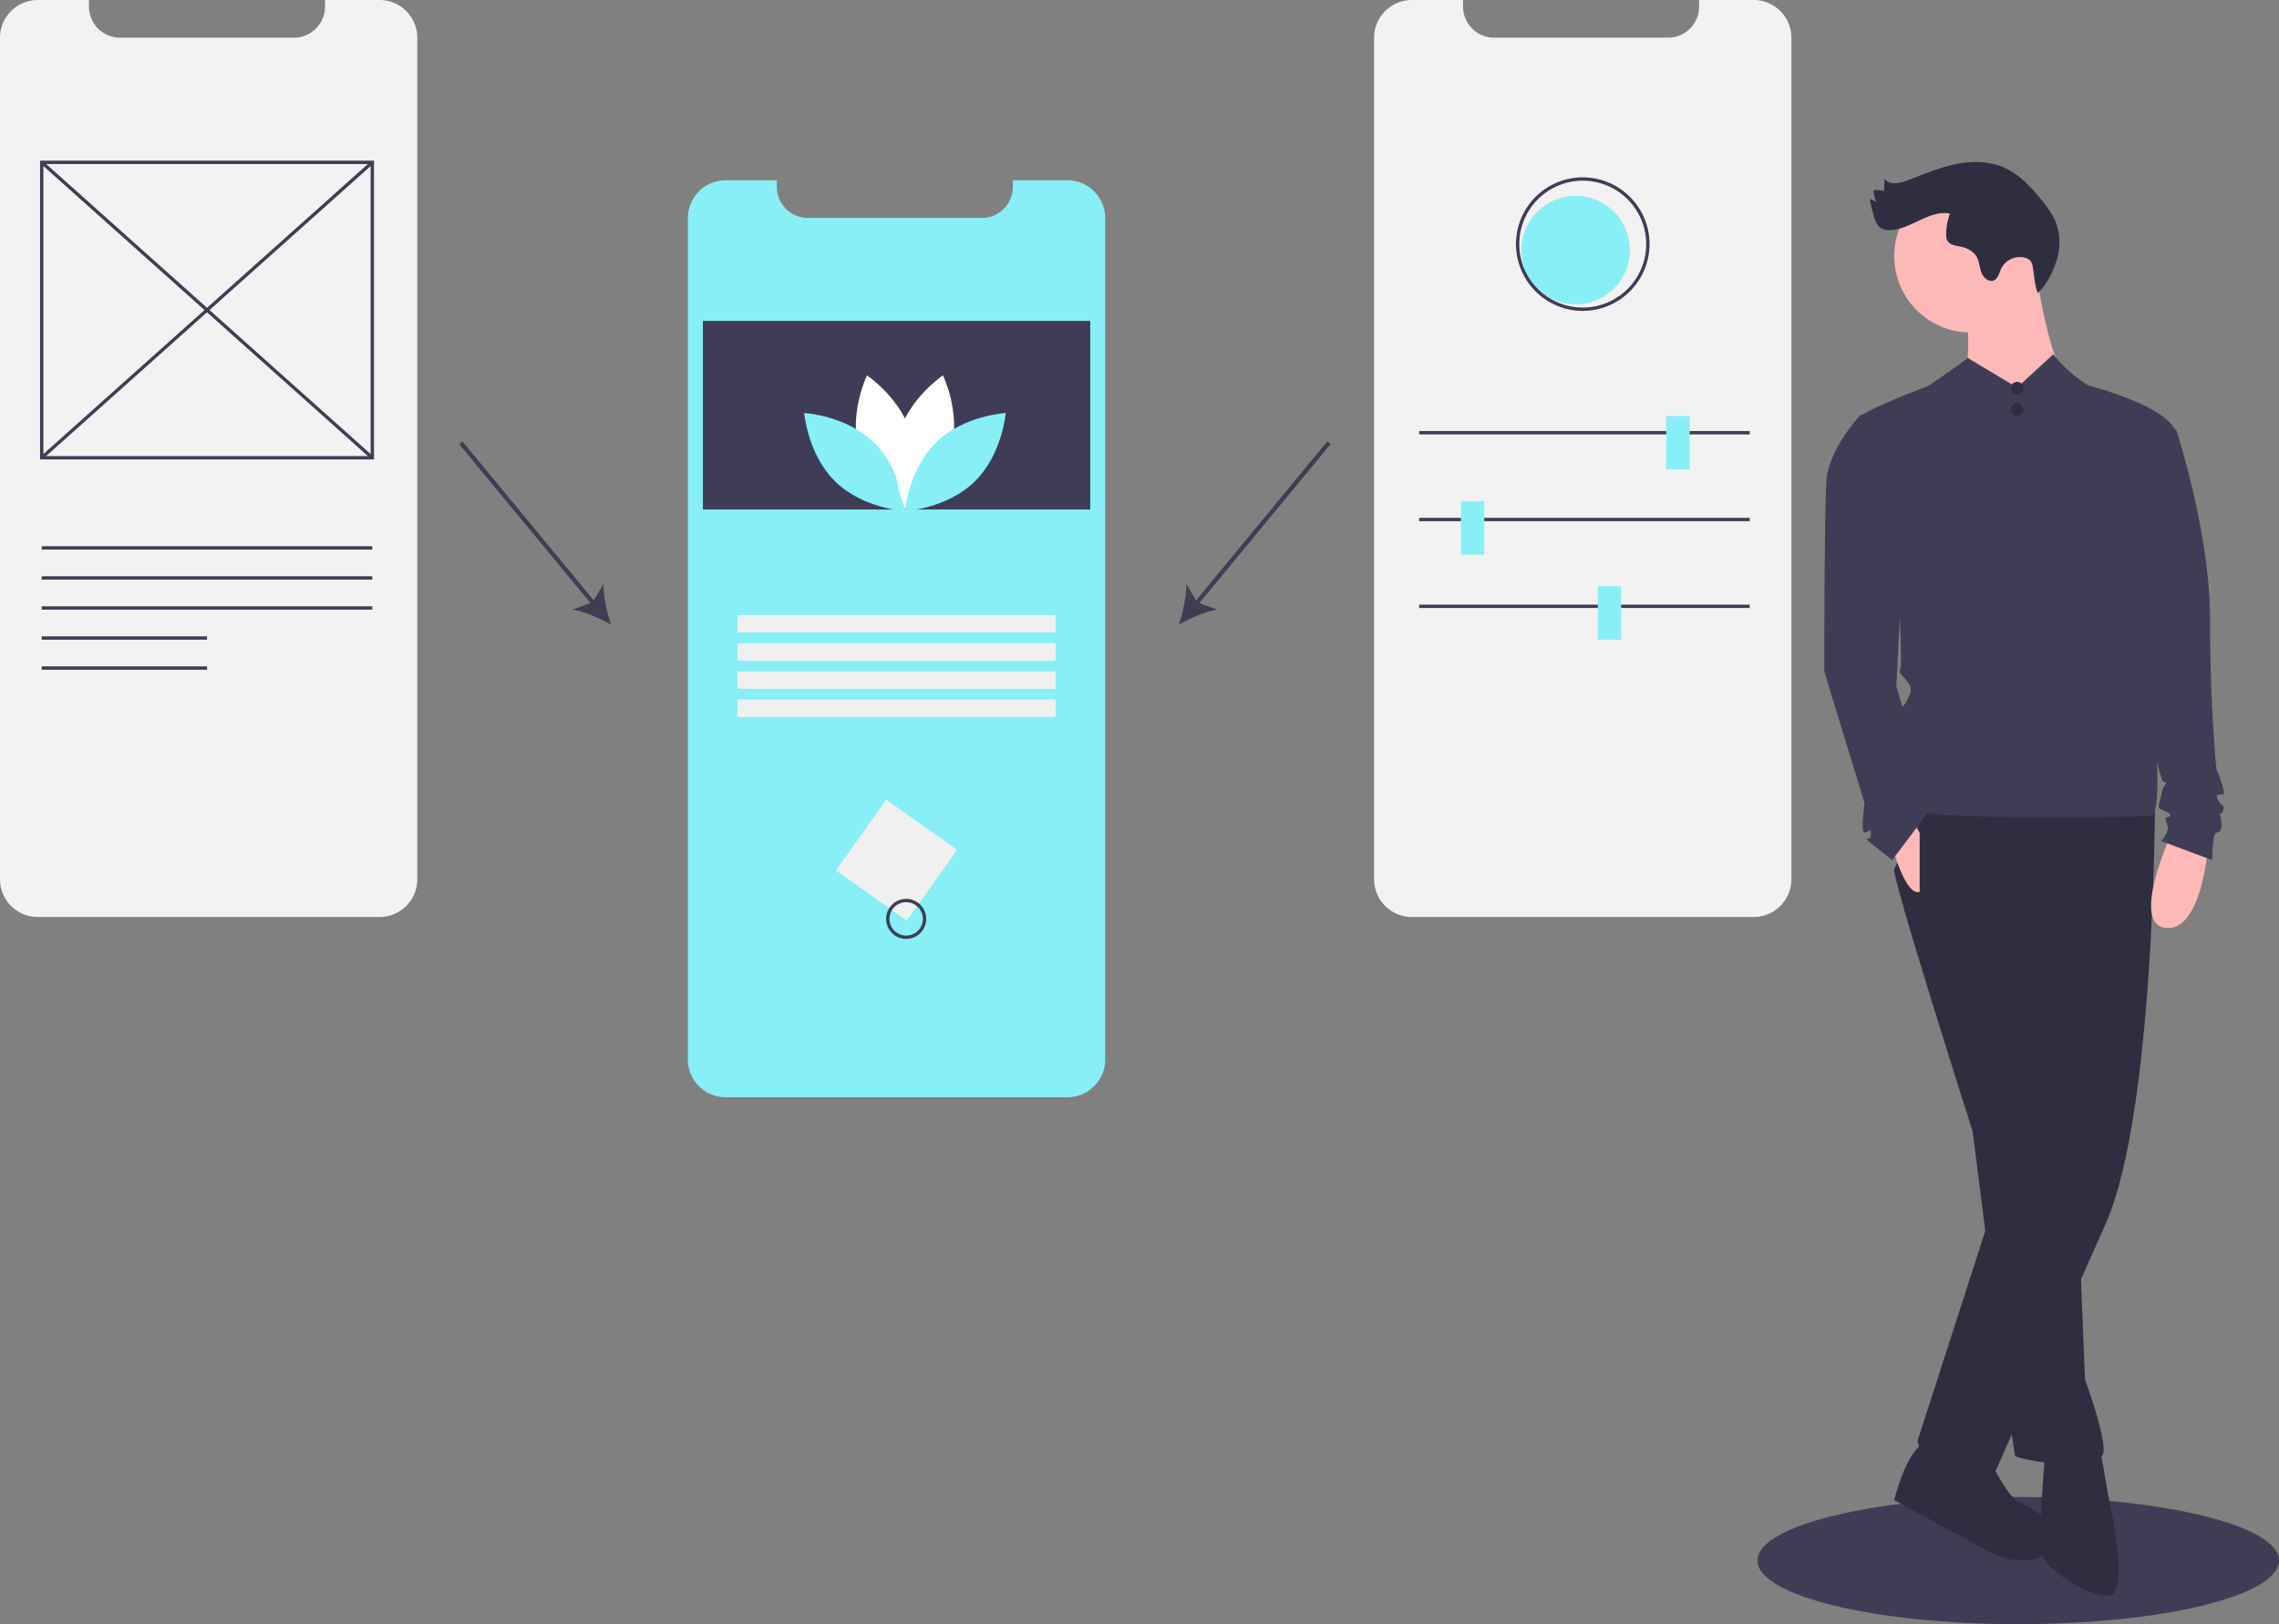 <svg xmlns="http://www.w3.org/2000/svg" data-name="Layer 1" width="1075.03" height="766.356" viewBox="0 0 1075.03 766.356" xmlns:xlink="http://www.w3.org/1999/xlink"><rect x="0" y="0" width="1075.03" height="766.356" fill="#808080" stroke="none"/><title>mobile_prototyping</title><ellipse cx="952.03" cy="736.356" rx="123" ry="30" fill="#3f3d56"/><path d="M583.821,169.719V566.728a17.839,17.839,0,0,1-17.839,17.831H404.805a17.808,17.808,0,0,1-17.839-17.831V169.719A17.838,17.838,0,0,1,404.805,151.88h24.123v3.095a14.688,14.688,0,0,0,14.688,14.688h81.971A14.688,14.688,0,0,0,540.276,154.975V151.88h25.707A17.833,17.833,0,0,1,583.821,169.719Z" transform="translate(-62.485 -66.822)" fill="#88eff7"/><rect x="331.562" y="151.412" width="182.718" height="88.996" fill="#3f3d56"/><path d="M467.613,279.343c4.783,17.681,21.166,28.631,21.166,28.631s8.628-17.716,3.845-35.398-21.166-28.631-21.166-28.631S462.83,261.662,467.613,279.343Z" transform="translate(-62.485 -66.822)" fill="#fff"/><path d="M474.642,275.543c13.125,12.777,14.728,32.417,14.728,32.417s-19.676-1.074-32.801-13.851S441.84,261.692,441.84,261.692,461.517,262.766,474.642,275.543Z" transform="translate(-62.485 -66.822)" fill="#88eff7"/><path d="M511.126,279.343c-4.783,17.681-21.166,28.631-21.166,28.631s-8.628-17.716-3.845-35.398,21.166-28.631,21.166-28.631S515.909,261.662,511.126,279.343Z" transform="translate(-62.485 -66.822)" fill="#fff"/><path d="M504.097,275.543c-13.125,12.777-14.728,32.417-14.728,32.417s19.676-1.074,32.801-13.851S536.899,261.692,536.899,261.692,517.222,262.766,504.097,275.543Z" transform="translate(-62.485 -66.822)" fill="#88eff7"/><rect x="347.904" y="290.246" width="150.033" height="8.236" fill="#f0f0f0"/><rect x="347.904" y="303.514" width="150.033" height="8.236" fill="#f0f0f0"/><rect x="347.904" y="316.783" width="150.033" height="8.236" fill="#f0f0f0"/><rect x="347.904" y="330.052" width="150.033" height="8.236" fill="#f0f0f0"/><rect x="464.917" y="452.213" width="40.954" height="40.954" transform="translate(300.734 -260.552) rotate(35.371)" fill="#f0f0f0"/><path d="M489.936,509.851A9.451,9.451,0,1,1,499.387,500.4,9.462,9.462,0,0,1,489.936,509.851Zm0-17.327A7.876,7.876,0,1,0,497.812,500.4,7.885,7.885,0,0,0,489.936,492.524Z" transform="translate(-62.485 -66.822)" fill="#3f3d56"/><path d="M259.34,84.66V481.67a17.839,17.839,0,0,1-17.839,17.831H80.324A17.808,17.808,0,0,1,62.485,481.67V84.66A17.838,17.838,0,0,1,80.324,66.822h24.123V69.917a14.688,14.688,0,0,0,14.688,14.688h81.971A14.688,14.688,0,0,0,215.795,69.917V66.822h25.706A17.833,17.833,0,0,1,259.34,84.66Z" transform="translate(-62.485 -66.822)" fill="#f2f2f2"/><path d="M238.894,283.603H81.379V142.627H238.894Zm-155.94-1.575H237.319V144.202H82.954Z" transform="translate(-62.485 -66.822)" fill="#3f3d56"/><rect x="159.349" y="108.532" width="1.575" height="209.165" transform="translate(-167.959 123.647) rotate(-48.205)" fill="#3f3d56"/><rect x="55.554" y="212.327" width="209.165" height="1.575" transform="translate(-163.769 94.129) rotate(-41.794)" fill="#3f3d56"/><rect x="19.682" y="257.735" width="155.94" height="1.575" fill="#3f3d56"/><rect x="19.682" y="271.911" width="155.94" height="1.575" fill="#3f3d56"/><rect x="19.682" y="286.088" width="155.94" height="1.575" fill="#3f3d56"/><rect x="19.682" y="300.264" width="77.97" height="1.575" fill="#3f3d56"/><rect x="19.682" y="314.44" width="77.97" height="1.575" fill="#3f3d56"/><path d="M907.515,84.66V481.67a17.839,17.839,0,0,1-17.839,17.831H728.499a17.808,17.808,0,0,1-17.839-17.831V84.66a17.838,17.838,0,0,1,17.839-17.839h24.123V69.917a14.688,14.688,0,0,0,14.688,14.688h81.971A14.688,14.688,0,0,0,863.97,69.917V66.822h25.706A17.833,17.833,0,0,1,907.515,84.66Z" transform="translate(-62.485 -66.822)" fill="#f2f2f2"/><rect x="669.432" y="203.392" width="155.94" height="1.575" fill="#3f3d56"/><rect x="669.432" y="244.346" width="155.94" height="1.575" fill="#3f3d56"/><rect x="669.432" y="285.3" width="155.94" height="1.575" fill="#3f3d56"/><circle cx="743.242" cy="117.997" r="25.602" fill="#88eff7"/><rect x="785.993" y="196.304" width="11.026" height="25.202" fill="#88eff7"/><rect x="689.121" y="236.47" width="11.026" height="25.202" fill="#88eff7"/><rect x="753.703" y="276.637" width="11.026" height="25.202" fill="#88eff7"/><path d="M809.088,213.508a31.503,31.503,0,1,1,31.503-31.503A31.539,31.539,0,0,1,809.088,213.508Zm0-61.431a29.928,29.928,0,1,0,29.928,29.928A29.962,29.962,0,0,0,809.088,152.078Z" transform="translate(-62.485 -66.822)" fill="#3f3d56"/><rect x="310.446" y="264.368" width="2" height="99.257" transform="translate(-191.12 203.346) rotate(-39.546)" fill="#3f3d56"/><path d="M350.73,361.573c-5.241-3.038-12.501-6.182-18.219-7.126l9.525-3.403L347.179,342.336C347.023,348.129,348.737,355.853,350.73,361.573Z" transform="translate(-62.485 -66.822)" fill="#3f3d56"/><rect x="608.161" y="312.996" width="99.257" height="2.001" transform="translate(-65.568 554.629) rotate(-50.467)" fill="#3f3d56"/><path d="M618.506,361.573c1.991-5.721,3.705-13.445,3.55-19.238l5.144,8.709,9.524,3.402C631.005,355.389,623.746,358.534,618.506,361.573Z" transform="translate(-62.485 -66.822)" fill="#3f3d56"/><path d="M1079.015,444.678s0,146-23,199l-53,119s-34-2-36-16l40-124,24-73,6-114Z" transform="translate(-62.485 -66.822)" fill="#2f2e41"/><path d="M1046.015,448.678l-9,61,6,134,3,74s12,33,8,36l-8,6s-32-4-33-6-20-153-20-153-39-122-37-124,11-32,11-32Z" transform="translate(-62.485 -66.822)" fill="#2f2e41"/><path d="M1053.015,749.678l4,23s11,47,0,47-31-13-32-21,2-44,2-44Z" transform="translate(-62.485 -66.822)" fill="#2f2e41"/><path d="M1002.015,757.678s8,16,13,18,27.77,15.083,14.385,23.541-27.385.459-27.385.459l-46-25s6-25,15-27S1002.015,757.678,1002.015,757.678Z" transform="translate(-62.485 -66.822)" fill="#2f2e41"/><circle cx="929.53" cy="120.856" r="36" fill="#ffb8b8"/><path d="M1022.015,190.678s7,46,14,52-15,27-25,26-21-23-21-23,3-29-2-37S1022.015,190.678,1022.015,190.678Z" transform="translate(-62.485 -66.822)" fill="#ffb8b8"/><path d="M1014.015,249.678,1031,234a64.292,64.292,0,0,0,20.015,16.678c13,7-25,79-25,79l-61-76s19.402-12.897,25.701-17.948Z" transform="translate(-62.485 -66.822)" fill="#3f3d56"/><path d="M1024.015,310.678s26.8-46.719,23.9-61.86c0,0,39.1,9.86,41.1,22.86s-19,60-19,60,17,119,7,120-110,2-112-3,2-20-4-25-13-2-10-10,16-18,12-24-5-4-4-8-2-57-2-57-21-58-16-62,31.228-13.86,31.228-13.86Z" transform="translate(-62.485 -66.822)" fill="#3f3d56"/><path d="M1104.015,466.678s-3,40-20,38,3-45,3-45Z" transform="translate(-62.485 -66.822)" fill="#ffb8b8"/><path d="M955.015,465.678s6,24,13,22v-28l-3-5Z" transform="translate(-62.485 -66.822)" fill="#ffb8b8"/><path d="M1021.377,192.857a6.222,6.222,0,0,0-1.027-2.895,4.694,4.694,0,0,0-2.188-1.387,9.833,9.833,0,0,0-11.717,5.021c-.923,2.014-1.367,4.607-3.392,5.504-2.354,1.043-4.966-1.177-5.89-3.58s-.95-5.126-2.183-7.386c-1.462-2.68-4.418-4.26-7.404-4.893-2.475-.525-5.504-.8-6.62-3.07a6.078,6.078,0,0,1-.452-2.744,28.964,28.964,0,0,1,1.787-9.792c-9.797-1.957-18.511,7.604-28.501,7.758a7.525,7.525,0,0,1-3.676-.72c-2.216-1.184-3.18-3.808-3.848-6.231q-1.064-3.86-1.751-7.81L947.714,162.1a12.551,12.551,0,0,1-1.425-5.512,13.192,13.192,0,0,1,4.918.415l.233-5.734c2.472,3.134,7.4,2.033,11.119.582,7.177-2.8,14.317-5.831,21.849-7.447s15.606-1.735,22.729,1.201c7.485,3.085,13.256,9.22,18.34,15.521,2.818,3.493,5.542,7.164,7.063,11.386a27.595,27.595,0,0,1-.06,17.601c-1.64,5.134-4.688,11.344-8.792,14.902C1022.253,201.38,1022.058,196.744,1021.377,192.857Z" transform="translate(-62.485 -66.822)" fill="#2f2e41"/><path d="M953.015,259.678l-13,3s-15,16-16,31-1,90-1,90l19,62s-2,14,0,14,3-3,3,1-5,0,0,4l10,8,16.713-22.158s1.287-8.842-1.713-10.842-3-3-2-6,3-4,2-6-4-5-4-7,0-4-1-5-8-25-8-25l4-78Z" transform="translate(-62.485 -66.822)" fill="#3f3d56"/><path d="M1079.015,264.678l10,5s16,48,16,90,3,70,3,70,5,12,3,12-4,0-2,3,3,2,2,5-2-2-1,3,0,7-2,7-2,13-2,13l-24-9s4-5,3-7a9.965,9.965,0,0,1-1-4s5-1,0-3-3-2-2-8,4-5,1-6-21-94-21-94Z" transform="translate(-62.485 -66.822)" fill="#3f3d56"/><circle cx="951.515" cy="183.178" r="3" fill="#2f2e41"/><circle cx="951.515" cy="193.178" r="3" fill="#2f2e41"/></svg>